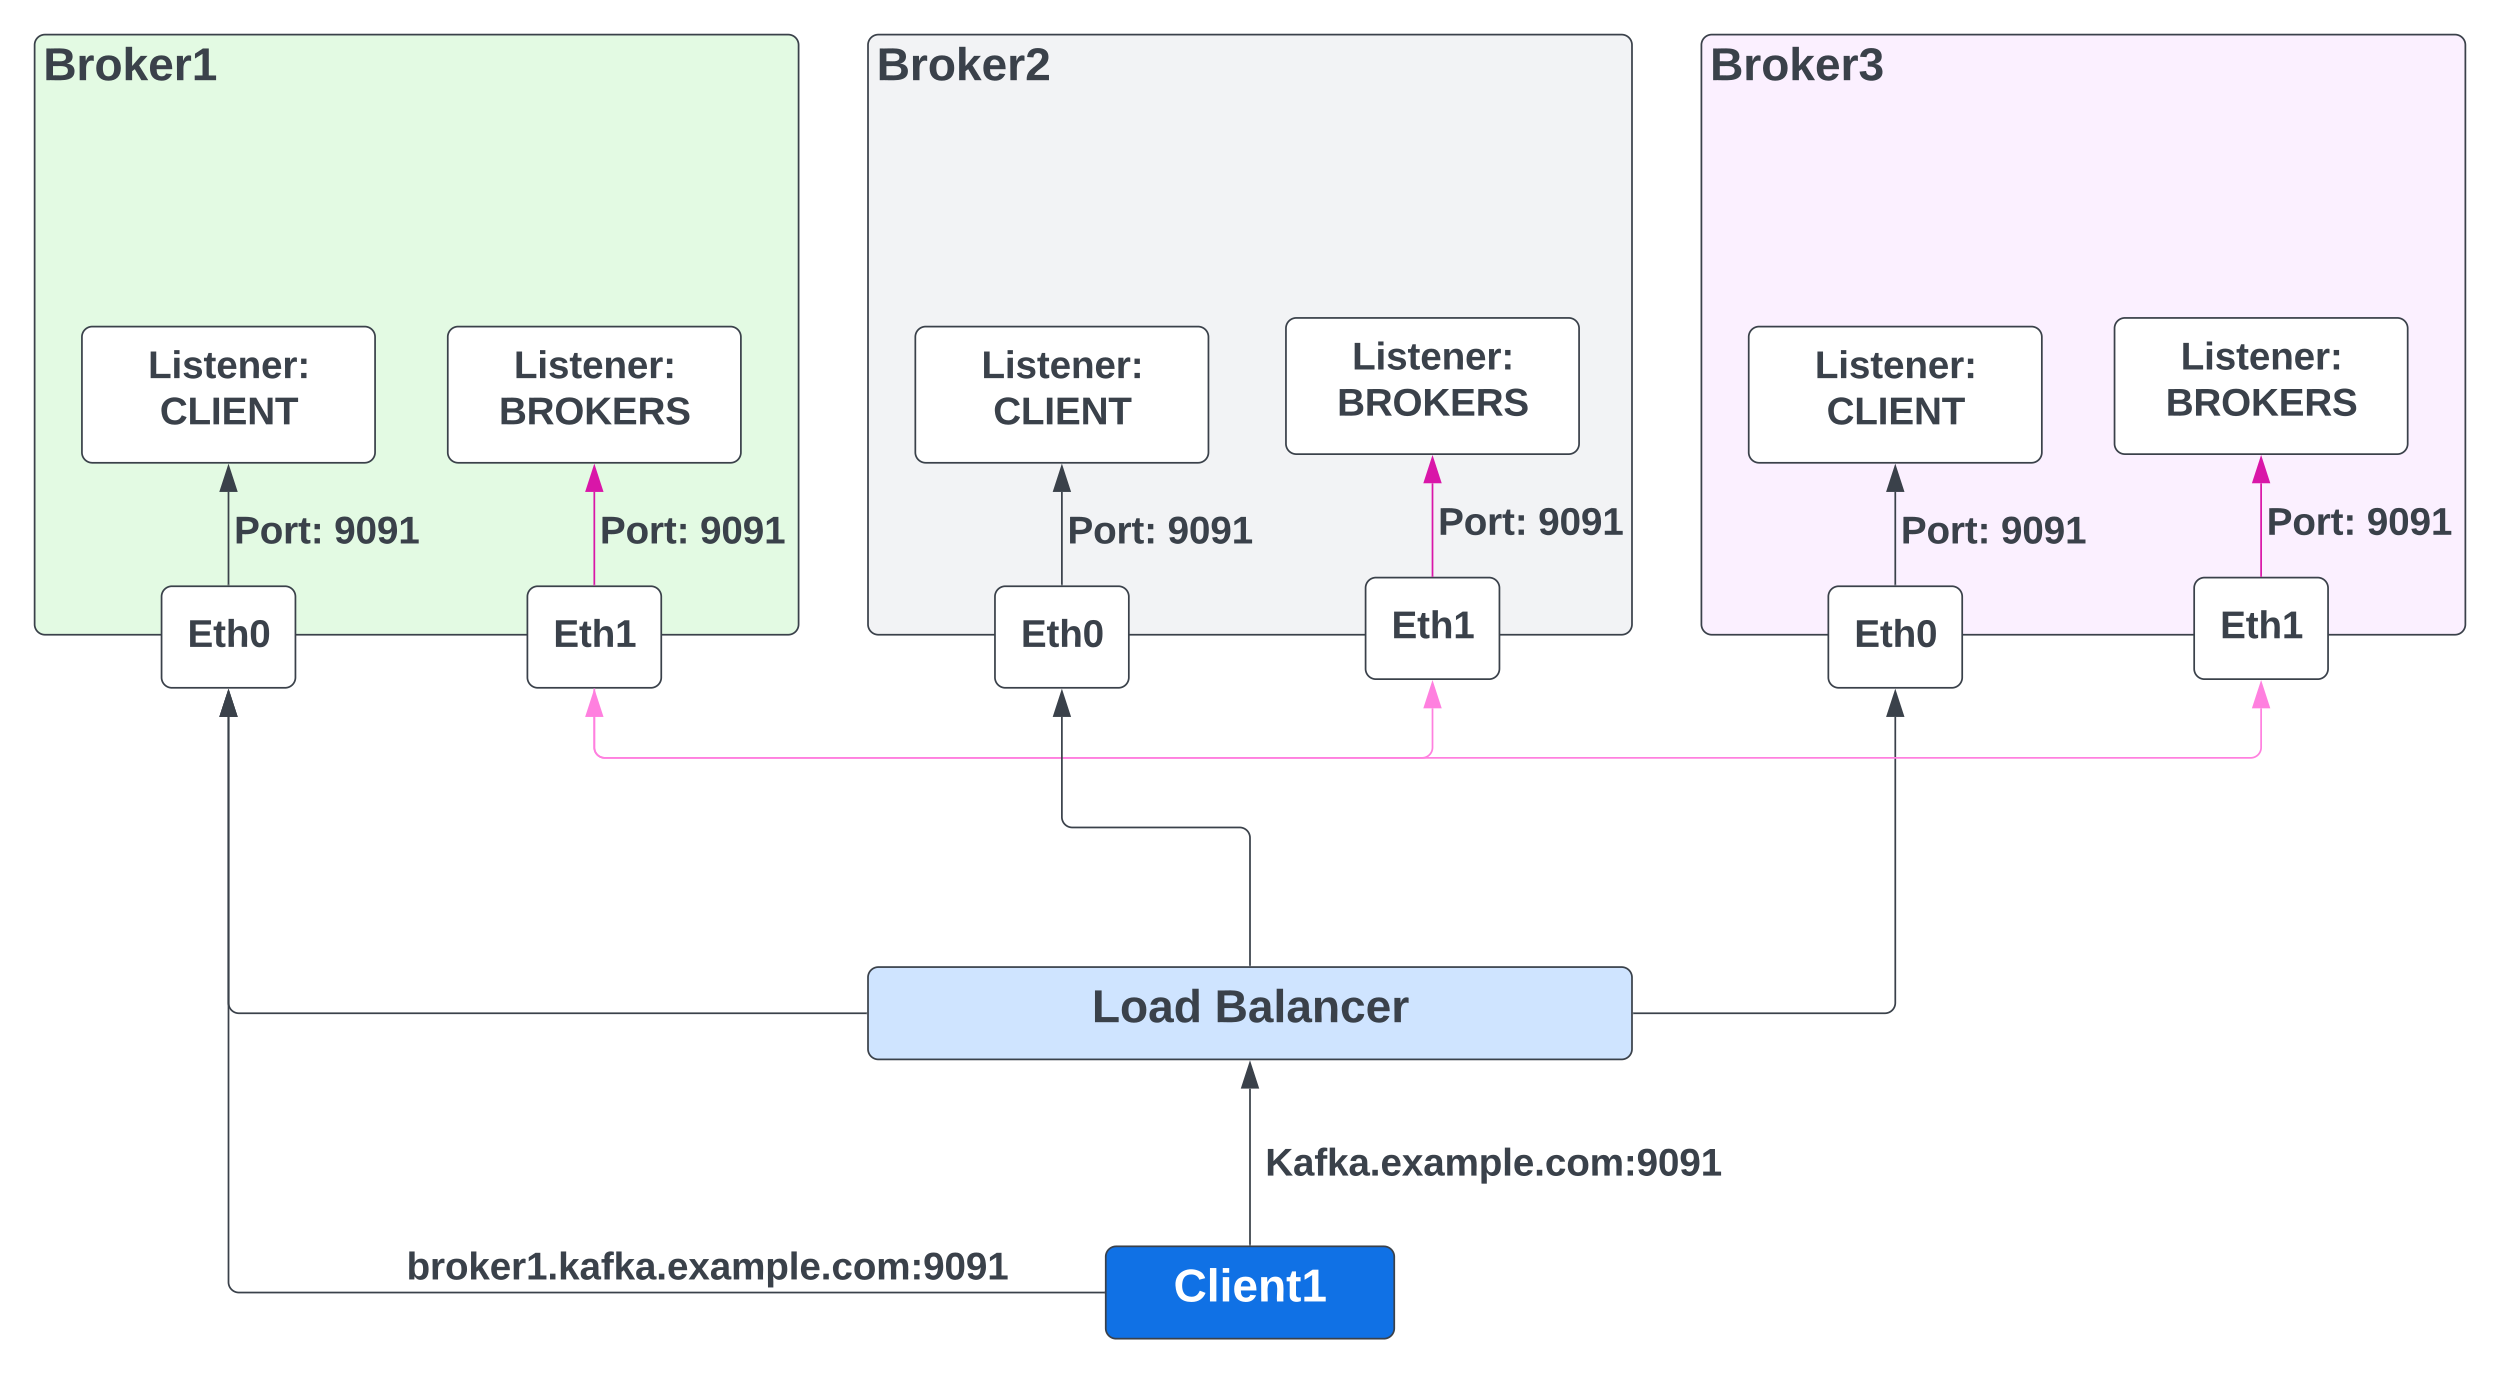 <svg xmlns="http://www.w3.org/2000/svg" xmlns:xlink="http://www.w3.org/1999/xlink" xmlns:lucid="lucid" width="1444.2" height="793.33"><g transform="translate(-124 -217.333)" lucid:page-tab-id="YW1Bm1C50xPx"><path d="M0 0h1870.87v1322.83H0z" fill="#fff"/><path d="M144 243.33a6 6 0 0 1 6-6h429.33a6 6 0 0 1 6 6V578a6 6 0 0 1-6 6H150a6 6 0 0 1-6-6z" stroke="#3a414a" fill="#e3fae3"/><use xlink:href="#a" transform="matrix(1,0,0,1,149,242.333) translate(0 21.333)"/><path d="M217.33 562a6 6 0 0 1 6-6h65.34a6 6 0 0 1 6 6v46.67a6 6 0 0 1-6 6h-65.34a6 6 0 0 1-6-6z" stroke="#3a414a" fill="#fff"/><use xlink:href="#b" transform="matrix(1,0,0,1,222.333,561) translate(9.988 30.028)"/><path d="M171.33 412a6 6 0 0 1 6-6h157.34a6 6 0 0 1 6 6v66.67a6 6 0 0 1-6 6H177.33a6 6 0 0 1-6-6z" stroke="#3a414a" fill="#fff"/><use xlink:href="#c" transform="matrix(1,0,0,1,183.333,418) translate(26.21 17.778)"/><use xlink:href="#d" transform="matrix(1,0,0,1,183.333,418) translate(33 44.444)"/><path d="M256 555.04V501.5" stroke="#3a414a" fill="none"/><path d="M256.5 555.54h-1v-.52h1z" stroke="#3a414a" stroke-width=".05" fill="#3a414a"/><path d="M256 486.75l4.64 14.26h-9.28z" stroke="#3a414a" fill="#3a414a"/><path d="M251.33 502a6 6 0 0 1 6-6H368a6 6 0 0 1 6 6v48a6 6 0 0 1-6 6H257.33a6 6 0 0 1-6-6z" stroke="#000" stroke-opacity="0" fill="#fff" fill-opacity="0"/><use xlink:href="#e" transform="matrix(1,0,0,1,256.333,501) translate(2.889 30.278)"/><use xlink:href="#f" transform="matrix(1,0,0,1,256.333,501) translate(60.728 30.278)"/><path d="M625.43 243.33a6 6 0 0 1 6-6h429.34a6 6 0 0 1 6 6V578a6 6 0 0 1-6 6H631.43a6 6 0 0 1-6-6z" stroke="#3a414a" fill="#f2f3f5"/><use xlink:href="#g" transform="matrix(1,0,0,1,630.433,242.333) translate(0 21.333)"/><path d="M698.77 562a6 6 0 0 1 6-6h65.33a6 6 0 0 1 6 6v46.67a6 6 0 0 1-6 6h-65.33a6 6 0 0 1-6-6z" stroke="#3a414a" fill="#fff"/><use xlink:href="#b" transform="matrix(1,0,0,1,703.766,561) translate(9.988 30.028)"/><path d="M652.77 412a6 6 0 0 1 6-6H816.1a6 6 0 0 1 6 6v66.67a6 6 0 0 1-6 6H658.77a6 6 0 0 1-6-6z" stroke="#3a414a" fill="#fff"/><use xlink:href="#c" transform="matrix(1,0,0,1,664.766,418) translate(26.21 17.778)"/><use xlink:href="#d" transform="matrix(1,0,0,1,664.766,418) translate(33 44.444)"/><path d="M737.43 555.04V501.5" stroke="#3a414a" fill="none"/><path d="M737.93 555.54h-1v-.52h1z" stroke="#3a414a" stroke-width=".05" fill="#3a414a"/><path d="M737.43 486.75l4.64 14.26h-9.27z" stroke="#3a414a" fill="#3a414a"/><path d="M732.77 502a6 6 0 0 1 6-6h110.66a6 6 0 0 1 6 6v48a6 6 0 0 1-6 6H738.77a6 6 0 0 1-6-6z" stroke="#000" stroke-opacity="0" fill="#fff" fill-opacity="0"/><use xlink:href="#e" transform="matrix(1,0,0,1,737.766,501) translate(2.889 30.278)"/><use xlink:href="#f" transform="matrix(1,0,0,1,737.766,501) translate(60.728 30.278)"/><path d="M1106.87 243.33a6 6 0 0 1 6-6h429.33a6 6 0 0 1 6 6V578a6 6 0 0 1-6 6h-429.33a6 6 0 0 1-6-6z" stroke="#3a414a" fill="#fbf0ff"/><use xlink:href="#h" transform="matrix(1,0,0,1,1111.866,242.333) translate(0 21.333)"/><path d="M1180.2 562a6 6 0 0 1 6-6h65.33a6 6 0 0 1 6 6v46.67a6 6 0 0 1-6 6h-65.33a6 6 0 0 1-6-6z" stroke="#3a414a" fill="#fff"/><use xlink:href="#b" transform="matrix(1,0,0,1,1185.199,561) translate(9.988 30.028)"/><path d="M1134.2 412a6 6 0 0 1 6-6h157.33a6 6 0 0 1 6 6v66.67a6 6 0 0 1-6 6H1140.2a6 6 0 0 1-6-6z" stroke="#3a414a" fill="#fff"/><use xlink:href="#c" transform="matrix(1,0,0,1,1146.199,418) translate(26.21 17.778)"/><use xlink:href="#d" transform="matrix(1,0,0,1,1146.199,418) translate(33 44.444)"/><path d="M1218.87 555.04V501.5" stroke="#3a414a" fill="none"/><path d="M1219.37 555.54h-1v-.52h1z" stroke="#3a414a" stroke-width=".05" fill="#3a414a"/><path d="M1218.87 486.75l4.63 14.26h-9.27z" stroke="#3a414a" fill="#3a414a"/><path d="M1214.2 502a6 6 0 0 1 6-6h110.67a6 6 0 0 1 6 6v48a6 6 0 0 1-6 6H1220.2a6 6 0 0 1-6-6z" stroke="#000" stroke-opacity="0" fill="#fff" fill-opacity="0"/><use xlink:href="#e" transform="matrix(1,0,0,1,1219.199,501) translate(2.889 30.278)"/><use xlink:href="#f" transform="matrix(1,0,0,1,1219.199,501) translate(60.728 30.278)"/><path d="M625.43 782a6 6 0 0 1 6-6h429.34a6 6 0 0 1 6 6v41.33a6 6 0 0 1-6 6H631.43a6 6 0 0 1-6-6z" stroke="#3a414a" fill="#cfe4ff"/><use xlink:href="#i" transform="matrix(1,0,0,1,630.433,781) translate(124.333 26.833)"/><use xlink:href="#j" transform="matrix(1,0,0,1,630.433,781) translate(195.222 26.833)"/><path d="M624.47 802.67H262a6 6 0 0 1-6-6V631.5" stroke="#3a414a" fill="none"/><path d="M624.97 803.17h-.5v-1h.5z" stroke="#3a414a" stroke-width=".05" fill="#3a414a"/><path d="M256 616.75l4.64 14.26h-9.28z" stroke="#3a414a" fill="#3a414a"/><path d="M1067.73 802.67h145.14a6 6 0 0 0 6-6V631.5" stroke="#3a414a" fill="none"/><path d="M1067.74 803.17h-.5v-1h.5z" stroke="#3a414a" stroke-width=".05" fill="#3a414a"/><path d="M1218.87 616.75l4.63 14.26h-9.27z" stroke="#3a414a" fill="#3a414a"/><path d="M762.77 943.33a6 6 0 0 1 6-6h154.66a6 6 0 0 1 6 6v41.34a6 6 0 0 1-6 6H768.77a6 6 0 0 1-6-6z" stroke="#3a414a" fill="#1071e5"/><use xlink:href="#k" transform="matrix(1,0,0,1,767.766,942.333) translate(34.167 26.833)"/><path d="M846.1 936.37v-90.19" stroke="#3a414a" fill="none"/><path d="M846.6 936.87h-1v-.5h1z" stroke="#3a414a" stroke-width=".05" fill="#3a414a"/><path d="M846.1 831.42l4.64 14.26h-9.28z" stroke="#3a414a" fill="#3a414a"/><path d="M866.87 868a6 6 0 0 1 6-6h228a6 6 0 0 1 6 6v48a6 6 0 0 1-6 6h-228a6 6 0 0 1-6-6z" stroke="#000" stroke-opacity="0" fill="#fff" fill-opacity="0"/><use xlink:href="#l" transform="matrix(1,0,0,1,871.866,867) translate(-16.944 29.444)"/><path d="M761.8 964H262a6 6 0 0 1-6-6V631.5" stroke="#3a414a" fill="none"/><path d="M762.3 964.5h-.5v-1h.5z" stroke="#3a414a" stroke-width=".05" fill="#3a414a"/><path d="M256 616.75l4.64 14.26h-9.28z" stroke="#3a414a" fill="#3a414a"/><path d="M412.77 928a6 6 0 0 1 6-6h228a6 6 0 0 1 6 6v48a6 6 0 0 1-6 6h-228a6 6 0 0 1-6-6z" stroke="#000" stroke-opacity="0" fill="#fff" fill-opacity="0"/><use xlink:href="#m" transform="matrix(1,0,0,1,417.766,927) translate(-58.889 29.444)"/><path d="M428.67 562a6 6 0 0 1 6-6H500a6 6 0 0 1 6 6v46.67a6 6 0 0 1-6 6h-65.33a6 6 0 0 1-6-6z" stroke="#3a414a" fill="#fff"/><use xlink:href="#n" transform="matrix(1,0,0,1,433.667,561) translate(9.988 30.028)"/><path d="M382.67 412a6 6 0 0 1 6-6H546a6 6 0 0 1 6 6v66.67a6 6 0 0 1-6 6H388.67a6 6 0 0 1-6-6z" stroke="#3a414a" fill="#fff"/><use xlink:href="#c" transform="matrix(1,0,0,1,394.667,418) translate(26.21 17.778)"/><use xlink:href="#o" transform="matrix(1,0,0,1,394.667,418) translate(17.568 44.444)"/><path d="M462.67 502a6 6 0 0 1 6-6h110.66a6 6 0 0 1 6 6v48a6 6 0 0 1-6 6H468.67a6 6 0 0 1-6-6z" stroke="#000" stroke-opacity="0" fill="#fff" fill-opacity="0"/><use xlink:href="#e" transform="matrix(1,0,0,1,467.667,501) translate(2.889 30.278)"/><use xlink:href="#f" transform="matrix(1,0,0,1,467.667,501) translate(60.728 30.278)"/><path d="M912.87 557a6 6 0 0 1 6-6h65.33a6 6 0 0 1 6 6v46.67a6 6 0 0 1-6 6h-65.33a6 6 0 0 1-6-6z" stroke="#3a414a" fill="#fff"/><use xlink:href="#n" transform="matrix(1,0,0,1,917.866,556) translate(9.988 30.028)"/><path d="M866.87 407a6 6 0 0 1 6-6h157.33a6 6 0 0 1 6 6v66.67a6 6 0 0 1-6 6H872.87a6 6 0 0 1-6-6z" stroke="#3a414a" fill="#fff"/><use xlink:href="#c" transform="matrix(1,0,0,1,878.866,413) translate(26.21 17.778)"/><use xlink:href="#o" transform="matrix(1,0,0,1,878.866,413) translate(17.568 44.444)"/><path d="M946.87 497a6 6 0 0 1 6-6h110.66a6 6 0 0 1 6 6v48a6 6 0 0 1-6 6H952.87a6 6 0 0 1-6-6z" stroke="#000" stroke-opacity="0" fill="#fff" fill-opacity="0"/><use xlink:href="#e" transform="matrix(1,0,0,1,951.866,496) translate(2.889 30.278)"/><use xlink:href="#f" transform="matrix(1,0,0,1,951.866,496) translate(60.728 30.278)"/><path d="M1391.53 557a6 6 0 0 1 6-6h65.34a6 6 0 0 1 6 6v46.67a6 6 0 0 1-6 6h-65.34a6 6 0 0 1-6-6z" stroke="#3a414a" fill="#fff"/><use xlink:href="#n" transform="matrix(1,0,0,1,1396.533,556) translate(9.988 30.028)"/><path d="M1345.53 407a6 6 0 0 1 6-6h157.34a6 6 0 0 1 6 6v66.67a6 6 0 0 1-6 6h-157.34a6 6 0 0 1-6-6z" stroke="#3a414a" fill="#fff"/><use xlink:href="#c" transform="matrix(1,0,0,1,1357.533,413) translate(26.21 17.778)"/><use xlink:href="#o" transform="matrix(1,0,0,1,1357.533,413) translate(17.568 44.444)"/><path d="M1425.53 497a6 6 0 0 1 6-6h110.67a6 6 0 0 1 6 6v48a6 6 0 0 1-6 6h-110.67a6 6 0 0 1-6-6z" stroke="#000" stroke-opacity="0" fill="#fff" fill-opacity="0"/><use xlink:href="#e" transform="matrix(1,0,0,1,1430.533,496) translate(2.889 30.278)"/><use xlink:href="#f" transform="matrix(1,0,0,1,1430.533,496) translate(60.728 30.278)"/><path d="M1430.2 550.04V496.5" stroke="#d916a8" fill="none"/><path d="M1430.7 550.54h-1v-.52h1z" stroke="#d916a8" stroke-width=".05" fill="#d916a8"/><path d="M1430.2 481.75l4.63 14.26h-9.27z" stroke="#d916a8" fill="#d916a8"/><path d="M467.33 555.04V501.5" stroke="#d916a8" fill="none"/><path d="M467.83 555.54h-1v-.52h1z" stroke="#d916a8" stroke-width=".05" fill="#d916a8"/><path d="M467.33 486.75l4.64 14.26h-9.27z" stroke="#d916a8" fill="#d916a8"/><path d="M467.33 615.63v33.5a6 6 0 0 0 6 6h472.2a6 6 0 0 0 6-6V626.5" stroke="#ff80df" fill="none"/><path d="M467.83 615.64h-1v-.5h1z" stroke="#ff80df" stroke-width=".05" fill="#ff80df"/><path d="M951.53 611.75l4.64 14.26h-9.27z" stroke="#ff80df" fill="#ff80df"/><path d="M467.33 631.5v17.63a6 6 0 0 0 6 6h950.87a6 6 0 0 0 6-6V626.5" stroke="#ff80df" fill="none"/><path d="M467.33 616.75l4.64 14.26h-9.27zM1430.2 611.75l4.63 14.26h-9.27z" stroke="#ff80df" fill="#ff80df"/><path d="M846.1 775.04v-73.7a6 6 0 0 0-6-6h-96.67a6 6 0 0 1-6-6V631.5" stroke="#3a414a" fill="none"/><path d="M846.6 775.54h-1v-.52h1z" stroke="#3a414a" stroke-width=".05" fill="#3a414a"/><path d="M737.43 616.75l4.64 14.26h-9.27z" stroke="#3a414a" fill="#3a414a"/><path d="M951.53 550.04V496.5" stroke="#d916a8" fill="none"/><path d="M952.03 550.54h-1v-.52h1z" stroke="#d916a8" stroke-width=".05" fill="#d916a8"/><path d="M951.53 481.75l4.64 14.26h-9.27z" stroke="#d916a8" fill="#d916a8"/><defs><path fill="#3a414a" d="M182-130c37 4 62 22 62 59C244 23 116-4 24 0v-248c84 5 203-23 205 63 0 31-19 50-47 55zM76-148c40-3 101 13 101-30 0-44-60-28-101-31v61zm0 110c48-3 116 14 116-37 0-48-69-32-116-35v72" id="p"/><path fill="#3a414a" d="M135-150c-39-12-60 13-60 57V0H25l-1-190h47c2 13-1 29 3 40 6-28 27-53 61-41v41" id="q"/><path fill="#3a414a" d="M110-194c64 0 96 36 96 99 0 64-35 99-97 99-61 0-95-36-95-99 0-62 34-99 96-99zm-1 164c35 0 45-28 45-65 0-40-10-65-43-65-34 0-45 26-45 65 0 36 10 65 43 65" id="r"/><path fill="#3a414a" d="M147 0L96-86 75-71V0H25v-261h50v150l67-79h53l-66 74L201 0h-54" id="s"/><path fill="#3a414a" d="M185-48c-13 30-37 53-82 52C43 2 14-33 14-96s30-98 90-98c62 0 83 45 84 108H66c0 31 8 55 39 56 18 0 30-7 34-22zm-45-69c5-46-57-63-70-21-2 6-4 13-4 21h74" id="t"/><path fill="#3a414a" d="M23 0v-37h61v-169l-59 37v-38l62-41h46v211h57V0H23" id="u"/><g id="a"><use transform="matrix(0.074,0,0,0.074,0,0)" xlink:href="#p"/><use transform="matrix(0.074,0,0,0.074,19.185,0)" xlink:href="#q"/><use transform="matrix(0.074,0,0,0.074,29.556,0)" xlink:href="#r"/><use transform="matrix(0.074,0,0,0.074,45.778,0)" xlink:href="#s"/><use transform="matrix(0.074,0,0,0.074,60.593,0)" xlink:href="#t"/><use transform="matrix(0.074,0,0,0.074,75.407,0)" xlink:href="#q"/><use transform="matrix(0.074,0,0,0.074,85.778,0)" xlink:href="#u"/></g><path fill="#3a414a" d="M24 0v-248h195v40H76v63h132v40H76v65h150V0H24" id="v"/><path fill="#3a414a" d="M115-3C79 11 28 4 28-45v-112H4v-33h27l15-45h31v45h36v33H77v99c-1 23 16 31 38 25v30" id="w"/><path fill="#3a414a" d="M114-157C55-157 80-60 75 0H25v-261h50l-1 109c12-26 28-41 61-42 86-1 58 113 63 194h-50c-7-57 23-157-34-157" id="x"/><path fill="#3a414a" d="M101-251c68 0 84 54 84 127C185-50 166 4 99 4S15-52 14-124c-1-75 17-127 87-127zm-1 216c37-5 36-46 36-89s4-89-36-89c-39 0-36 45-36 89 0 43-3 85 36 89" id="y"/><g id="b"><use transform="matrix(0.062,0,0,0.062,0,0)" xlink:href="#v"/><use transform="matrix(0.062,0,0,0.062,14.815,0)" xlink:href="#w"/><use transform="matrix(0.062,0,0,0.062,22.16,0)" xlink:href="#x"/><use transform="matrix(0.062,0,0,0.062,35.679,0)" xlink:href="#y"/></g><path fill="#3a414a" d="M24 0v-248h52v208h133V0H24" id="z"/><path fill="#3a414a" d="M25-224v-37h50v37H25zM25 0v-190h50V0H25" id="A"/><path fill="#3a414a" d="M137-138c1-29-70-34-71-4 15 46 118 7 119 86 1 83-164 76-172 9l43-7c4 19 20 25 44 25 33 8 57-30 24-41C81-84 22-81 20-136c-2-80 154-74 161-7" id="B"/><path fill="#3a414a" d="M135-194c87-1 58 113 63 194h-50c-7-57 23-157-34-157-59 0-34 97-39 157H25l-1-190h47c2 12-1 28 3 38 12-26 28-41 61-42" id="C"/><path fill="#3a414a" d="M35-132v-50h50v50H35zM35 0v-49h50V0H35" id="D"/><g id="c"><use transform="matrix(0.062,0,0,0.062,0,0)" xlink:href="#z"/><use transform="matrix(0.062,0,0,0.062,13.519,0)" xlink:href="#A"/><use transform="matrix(0.062,0,0,0.062,19.691,0)" xlink:href="#B"/><use transform="matrix(0.062,0,0,0.062,32.037,0)" xlink:href="#w"/><use transform="matrix(0.062,0,0,0.062,39.383,0)" xlink:href="#t"/><use transform="matrix(0.062,0,0,0.062,51.728,0)" xlink:href="#C"/><use transform="matrix(0.062,0,0,0.062,65.247,0)" xlink:href="#t"/><use transform="matrix(0.062,0,0,0.062,77.593,0)" xlink:href="#q"/><use transform="matrix(0.062,0,0,0.062,86.235,0)" xlink:href="#D"/></g><path fill="#3a414a" d="M67-125c0 53 21 87 73 88 37 1 54-22 65-47l45 17C233-25 199 4 140 4 58 4 20-42 15-125 8-235 124-281 211-232c18 10 29 29 36 50l-46 12c-8-25-30-41-62-41-52 0-71 34-72 86" id="E"/><path fill="#3a414a" d="M24 0v-248h52V0H24" id="F"/><path fill="#3a414a" d="M175 0L67-191c6 58 2 128 3 191H24v-248h59L193-55c-6-58-2-129-3-193h46V0h-61" id="G"/><path fill="#3a414a" d="M136-208V0H84v-208H4v-40h212v40h-80" id="H"/><g id="d"><use transform="matrix(0.062,0,0,0.062,0,0)" xlink:href="#E"/><use transform="matrix(0.062,0,0,0.062,15.988,0)" xlink:href="#z"/><use transform="matrix(0.062,0,0,0.062,29.506,0)" xlink:href="#F"/><use transform="matrix(0.062,0,0,0.062,35.679,0)" xlink:href="#v"/><use transform="matrix(0.062,0,0,0.062,50.494,0)" xlink:href="#G"/><use transform="matrix(0.062,0,0,0.062,66.481,0)" xlink:href="#H"/></g><path fill="#3a414a" d="M24-248c93 1 206-16 204 79-1 75-69 88-152 82V0H24v-248zm52 121c47 0 100 7 100-41 0-47-54-39-100-39v80" id="I"/><g id="e"><use transform="matrix(0.062,0,0,0.062,0,0)" xlink:href="#I"/><use transform="matrix(0.062,0,0,0.062,14.815,0)" xlink:href="#r"/><use transform="matrix(0.062,0,0,0.062,28.333,0)" xlink:href="#q"/><use transform="matrix(0.062,0,0,0.062,36.975,0)" xlink:href="#w"/><use transform="matrix(0.062,0,0,0.062,44.321,0)" xlink:href="#D"/></g><path fill="#3a414a" d="M99-251c69 0 84 53 88 123 5 99-61 162-144 118-15-8-21-25-26-45l46-6c4 31 50 33 63 7 7-15 12-36 12-60-9 18-29 28-54 28-48 0-72-32-72-82 0-55 31-83 87-83zm-1 128c24 0 37-16 37-39 0-27-10-51-37-51-25 0-35 19-35 45 0 25 10 45 35 45" id="J"/><g id="f"><use transform="matrix(0.062,0,0,0.062,0,0)" xlink:href="#J"/><use transform="matrix(0.062,0,0,0.062,12.346,0)" xlink:href="#y"/><use transform="matrix(0.062,0,0,0.062,24.691,0)" xlink:href="#J"/><use transform="matrix(0.062,0,0,0.062,37.037,0)" xlink:href="#u"/></g><path fill="#3a414a" d="M182-182c0 78-84 86-111 141h115V0H12c-6-101 99-100 120-180 1-22-12-31-33-32-23 0-32 14-35 34l-49-3c5-45 32-70 84-70 51 0 83 22 83 69" id="K"/><g id="g"><use transform="matrix(0.074,0,0,0.074,0,0)" xlink:href="#p"/><use transform="matrix(0.074,0,0,0.074,19.185,0)" xlink:href="#q"/><use transform="matrix(0.074,0,0,0.074,29.556,0)" xlink:href="#r"/><use transform="matrix(0.074,0,0,0.074,45.778,0)" xlink:href="#s"/><use transform="matrix(0.074,0,0,0.074,60.593,0)" xlink:href="#t"/><use transform="matrix(0.074,0,0,0.074,75.407,0)" xlink:href="#q"/><use transform="matrix(0.074,0,0,0.074,85.778,0)" xlink:href="#K"/></g><path fill="#3a414a" d="M128-127c34 4 56 21 59 58 7 91-148 94-172 28-4-9-6-17-7-26l51-5c1 24 16 35 40 36 23 0 39-12 38-36-1-31-31-36-65-34v-40c32 2 59-3 59-33 0-20-13-33-34-33s-33 13-35 32l-50-3c6-44 37-68 86-68 50 0 83 20 83 66 0 35-22 52-53 58" id="L"/><g id="h"><use transform="matrix(0.074,0,0,0.074,0,0)" xlink:href="#p"/><use transform="matrix(0.074,0,0,0.074,19.185,0)" xlink:href="#q"/><use transform="matrix(0.074,0,0,0.074,29.556,0)" xlink:href="#r"/><use transform="matrix(0.074,0,0,0.074,45.778,0)" xlink:href="#s"/><use transform="matrix(0.074,0,0,0.074,60.593,0)" xlink:href="#t"/><use transform="matrix(0.074,0,0,0.074,75.407,0)" xlink:href="#q"/><use transform="matrix(0.074,0,0,0.074,85.778,0)" xlink:href="#L"/></g><path fill="#3a414a" d="M133-34C117-15 103 5 69 4 32 3 11-16 11-54c-1-60 55-63 116-61 1-26-3-47-28-47-18 1-26 9-28 27l-52-2c7-38 36-58 82-57s74 22 75 68l1 82c-1 14 12 18 25 15v27c-30 8-71 5-69-32zm-48 3c29 0 43-24 42-57-32 0-66-3-65 30 0 17 8 27 23 27" id="M"/><path fill="#3a414a" d="M88-194c31-1 46 15 58 34l-1-101h50l1 261h-48c-2-10 0-23-3-31C134-8 116 4 84 4 32 4 16-41 15-95c0-56 19-97 73-99zm17 164c33 0 40-30 41-66 1-37-9-64-41-64s-38 30-39 65c0 43 13 65 39 65" id="N"/><g id="i"><use transform="matrix(0.074,0,0,0.074,0,0)" xlink:href="#z"/><use transform="matrix(0.074,0,0,0.074,16.222,0)" xlink:href="#r"/><use transform="matrix(0.074,0,0,0.074,32.444,0)" xlink:href="#M"/><use transform="matrix(0.074,0,0,0.074,47.259,0)" xlink:href="#N"/></g><path fill="#3a414a" d="M25 0v-261h50V0H25" id="O"/><path fill="#3a414a" d="M190-63c-7 42-38 67-86 67-59 0-84-38-90-98-12-110 154-137 174-36l-49 2c-2-19-15-32-35-32-30 0-35 28-38 64-6 74 65 87 74 30" id="P"/><g id="j"><use transform="matrix(0.074,0,0,0.074,0,0)" xlink:href="#p"/><use transform="matrix(0.074,0,0,0.074,19.185,0)" xlink:href="#M"/><use transform="matrix(0.074,0,0,0.074,34,0)" xlink:href="#O"/><use transform="matrix(0.074,0,0,0.074,41.407,0)" xlink:href="#M"/><use transform="matrix(0.074,0,0,0.074,56.222,0)" xlink:href="#C"/><use transform="matrix(0.074,0,0,0.074,72.444,0)" xlink:href="#P"/><use transform="matrix(0.074,0,0,0.074,87.259,0)" xlink:href="#t"/><use transform="matrix(0.074,0,0,0.074,102.074,0)" xlink:href="#q"/></g><path fill="#fff" d="M67-125c0 53 21 87 73 88 37 1 54-22 65-47l45 17C233-25 199 4 140 4 58 4 20-42 15-125 8-235 124-281 211-232c18 10 29 29 36 50l-46 12c-8-25-30-41-62-41-52 0-71 34-72 86" id="Q"/><path fill="#fff" d="M25 0v-261h50V0H25" id="R"/><path fill="#fff" d="M25-224v-37h50v37H25zM25 0v-190h50V0H25" id="S"/><path fill="#fff" d="M185-48c-13 30-37 53-82 52C43 2 14-33 14-96s30-98 90-98c62 0 83 45 84 108H66c0 31 8 55 39 56 18 0 30-7 34-22zm-45-69c5-46-57-63-70-21-2 6-4 13-4 21h74" id="T"/><path fill="#fff" d="M135-194c87-1 58 113 63 194h-50c-7-57 23-157-34-157-59 0-34 97-39 157H25l-1-190h47c2 12-1 28 3 38 12-26 28-41 61-42" id="U"/><path fill="#fff" d="M115-3C79 11 28 4 28-45v-112H4v-33h27l15-45h31v45h36v33H77v99c-1 23 16 31 38 25v30" id="V"/><path fill="#fff" d="M23 0v-37h61v-169l-59 37v-38l62-41h46v211h57V0H23" id="W"/><g id="k"><use transform="matrix(0.074,0,0,0.074,0,0)" xlink:href="#Q"/><use transform="matrix(0.074,0,0,0.074,19.185,0)" xlink:href="#R"/><use transform="matrix(0.074,0,0,0.074,26.593,0)" xlink:href="#S"/><use transform="matrix(0.074,0,0,0.074,34,0)" xlink:href="#T"/><use transform="matrix(0.074,0,0,0.074,48.815,0)" xlink:href="#U"/><use transform="matrix(0.074,0,0,0.074,65.037,0)" xlink:href="#V"/><use transform="matrix(0.074,0,0,0.074,73.852,0)" xlink:href="#W"/></g><path fill="#3a414a" d="M195 0l-88-114-31 24V0H24v-248h52v113l112-113h60L142-143 257 0h-62" id="X"/><path fill="#3a414a" d="M121-226c-27-7-43 5-38 36h38v33H83V0H34v-157H6v-33h28c-9-59 32-81 87-68v32" id="Y"/><path fill="#3a414a" d="M24 0v-54h51V0H24" id="Z"/><path fill="#3a414a" d="M144 0l-44-69L55 0H2l70-98-66-92h53l41 62 40-62h54l-67 91 71 99h-54" id="aa"/><path fill="#3a414a" d="M220-157c-53 9-28 100-34 157h-49v-107c1-27-5-49-29-50C55-147 81-57 75 0H25l-1-190h47c2 12-1 28 3 38 10-53 101-56 108 0 13-22 24-43 59-42 82 1 51 116 57 194h-49v-107c-1-25-5-48-29-50" id="ab"/><path fill="#3a414a" d="M135-194c53 0 70 44 70 98 0 56-19 98-73 100-31 1-45-17-59-34 3 33 2 69 2 105H25l-1-265h48c2 10 0 23 3 31 11-24 29-35 60-35zM114-30c33 0 39-31 40-66 0-38-9-64-40-64-56 0-55 130 0 130" id="ac"/><g id="l"><use transform="matrix(0.062,0,0,0.062,0,0)" xlink:href="#X"/><use transform="matrix(0.062,0,0,0.062,15.988,0)" xlink:href="#M"/><use transform="matrix(0.062,0,0,0.062,28.333,0)" xlink:href="#Y"/><use transform="matrix(0.062,0,0,0.062,35.679,0)" xlink:href="#s"/><use transform="matrix(0.062,0,0,0.062,48.025,0)" xlink:href="#M"/><use transform="matrix(0.062,0,0,0.062,60.37,0)" xlink:href="#Z"/><use transform="matrix(0.062,0,0,0.062,66.543,0)" xlink:href="#t"/><use transform="matrix(0.062,0,0,0.062,78.889,0)" xlink:href="#aa"/><use transform="matrix(0.062,0,0,0.062,91.235,0)" xlink:href="#M"/><use transform="matrix(0.062,0,0,0.062,103.58,0)" xlink:href="#ab"/><use transform="matrix(0.062,0,0,0.062,123.333,0)" xlink:href="#ac"/><use transform="matrix(0.062,0,0,0.062,136.852,0)" xlink:href="#O"/><use transform="matrix(0.062,0,0,0.062,143.025,0)" xlink:href="#t"/><use transform="matrix(0.062,0,0,0.062,155.37,0)" xlink:href="#Z"/><use transform="matrix(0.062,0,0,0.062,161.543,0)" xlink:href="#P"/><use transform="matrix(0.062,0,0,0.062,173.889,0)" xlink:href="#r"/><use transform="matrix(0.062,0,0,0.062,187.407,0)" xlink:href="#ab"/><use transform="matrix(0.062,0,0,0.062,207.16,0)" xlink:href="#D"/><use transform="matrix(0.062,0,0,0.062,214.506,0)" xlink:href="#J"/><use transform="matrix(0.062,0,0,0.062,226.852,0)" xlink:href="#y"/><use transform="matrix(0.062,0,0,0.062,239.198,0)" xlink:href="#J"/><use transform="matrix(0.062,0,0,0.062,251.543,0)" xlink:href="#u"/></g><path fill="#3a414a" d="M135-194c52 0 70 43 70 98 0 56-19 99-73 100-30 1-46-15-58-35L72 0H24l1-261h50v104c11-23 29-37 60-37zM114-30c31 0 40-27 40-66 0-37-7-63-39-63s-41 28-41 65c0 36 8 64 40 64" id="ad"/><g id="m"><use transform="matrix(0.062,0,0,0.062,0,0)" xlink:href="#ad"/><use transform="matrix(0.062,0,0,0.062,13.519,0)" xlink:href="#q"/><use transform="matrix(0.062,0,0,0.062,22.16,0)" xlink:href="#r"/><use transform="matrix(0.062,0,0,0.062,35.679,0)" xlink:href="#s"/><use transform="matrix(0.062,0,0,0.062,48.025,0)" xlink:href="#t"/><use transform="matrix(0.062,0,0,0.062,60.37,0)" xlink:href="#q"/><use transform="matrix(0.062,0,0,0.062,69.012,0)" xlink:href="#u"/><use transform="matrix(0.062,0,0,0.062,81.358,0)" xlink:href="#Z"/><use transform="matrix(0.062,0,0,0.062,87.531,0)" xlink:href="#s"/><use transform="matrix(0.062,0,0,0.062,99.877,0)" xlink:href="#M"/><use transform="matrix(0.062,0,0,0.062,112.222,0)" xlink:href="#Y"/><use transform="matrix(0.062,0,0,0.062,119.568,0)" xlink:href="#s"/><use transform="matrix(0.062,0,0,0.062,131.914,0)" xlink:href="#M"/><use transform="matrix(0.062,0,0,0.062,144.259,0)" xlink:href="#Z"/><use transform="matrix(0.062,0,0,0.062,150.432,0)" xlink:href="#t"/><use transform="matrix(0.062,0,0,0.062,162.778,0)" xlink:href="#aa"/><use transform="matrix(0.062,0,0,0.062,175.123,0)" xlink:href="#M"/><use transform="matrix(0.062,0,0,0.062,187.469,0)" xlink:href="#ab"/><use transform="matrix(0.062,0,0,0.062,207.222,0)" xlink:href="#ac"/><use transform="matrix(0.062,0,0,0.062,220.741,0)" xlink:href="#O"/><use transform="matrix(0.062,0,0,0.062,226.914,0)" xlink:href="#t"/><use transform="matrix(0.062,0,0,0.062,239.259,0)" xlink:href="#Z"/><use transform="matrix(0.062,0,0,0.062,245.432,0)" xlink:href="#P"/><use transform="matrix(0.062,0,0,0.062,257.778,0)" xlink:href="#r"/><use transform="matrix(0.062,0,0,0.062,271.296,0)" xlink:href="#ab"/><use transform="matrix(0.062,0,0,0.062,291.049,0)" xlink:href="#D"/><use transform="matrix(0.062,0,0,0.062,298.395,0)" xlink:href="#J"/><use transform="matrix(0.062,0,0,0.062,310.741,0)" xlink:href="#y"/><use transform="matrix(0.062,0,0,0.062,323.086,0)" xlink:href="#J"/><use transform="matrix(0.062,0,0,0.062,335.432,0)" xlink:href="#u"/></g><g id="n"><use transform="matrix(0.062,0,0,0.062,0,0)" xlink:href="#v"/><use transform="matrix(0.062,0,0,0.062,14.815,0)" xlink:href="#w"/><use transform="matrix(0.062,0,0,0.062,22.16,0)" xlink:href="#x"/><use transform="matrix(0.062,0,0,0.062,35.679,0)" xlink:href="#u"/></g><path fill="#3a414a" d="M240-174c0 40-23 61-54 70L253 0h-59l-57-94H76V0H24v-248c93 4 217-23 216 74zM76-134c48-2 112 12 112-38 0-48-66-32-112-35v73" id="ae"/><path fill="#3a414a" d="M140-251c80 0 125 45 125 126S219 4 139 4C58 4 15-44 15-125s44-126 125-126zm-1 214c52 0 73-35 73-88 0-50-21-86-72-86-52 0-73 35-73 86s22 88 72 88" id="af"/><path fill="#3a414a" d="M169-182c-1-43-94-46-97-3 18 66 151 10 154 114 3 95-165 93-204 36-6-8-10-19-12-30l50-8c3 46 112 56 116 5-17-69-150-10-154-114-4-87 153-88 188-35 5 8 8 18 10 28" id="ag"/><g id="o"><use transform="matrix(0.062,0,0,0.062,0,0)" xlink:href="#p"/><use transform="matrix(0.062,0,0,0.062,15.988,0)" xlink:href="#ae"/><use transform="matrix(0.062,0,0,0.062,31.975,0)" xlink:href="#af"/><use transform="matrix(0.062,0,0,0.062,49.259,0)" xlink:href="#X"/><use transform="matrix(0.062,0,0,0.062,65.247,0)" xlink:href="#v"/><use transform="matrix(0.062,0,0,0.062,80.062,0)" xlink:href="#ae"/><use transform="matrix(0.062,0,0,0.062,96.049,0)" xlink:href="#ag"/></g></defs></g></svg>